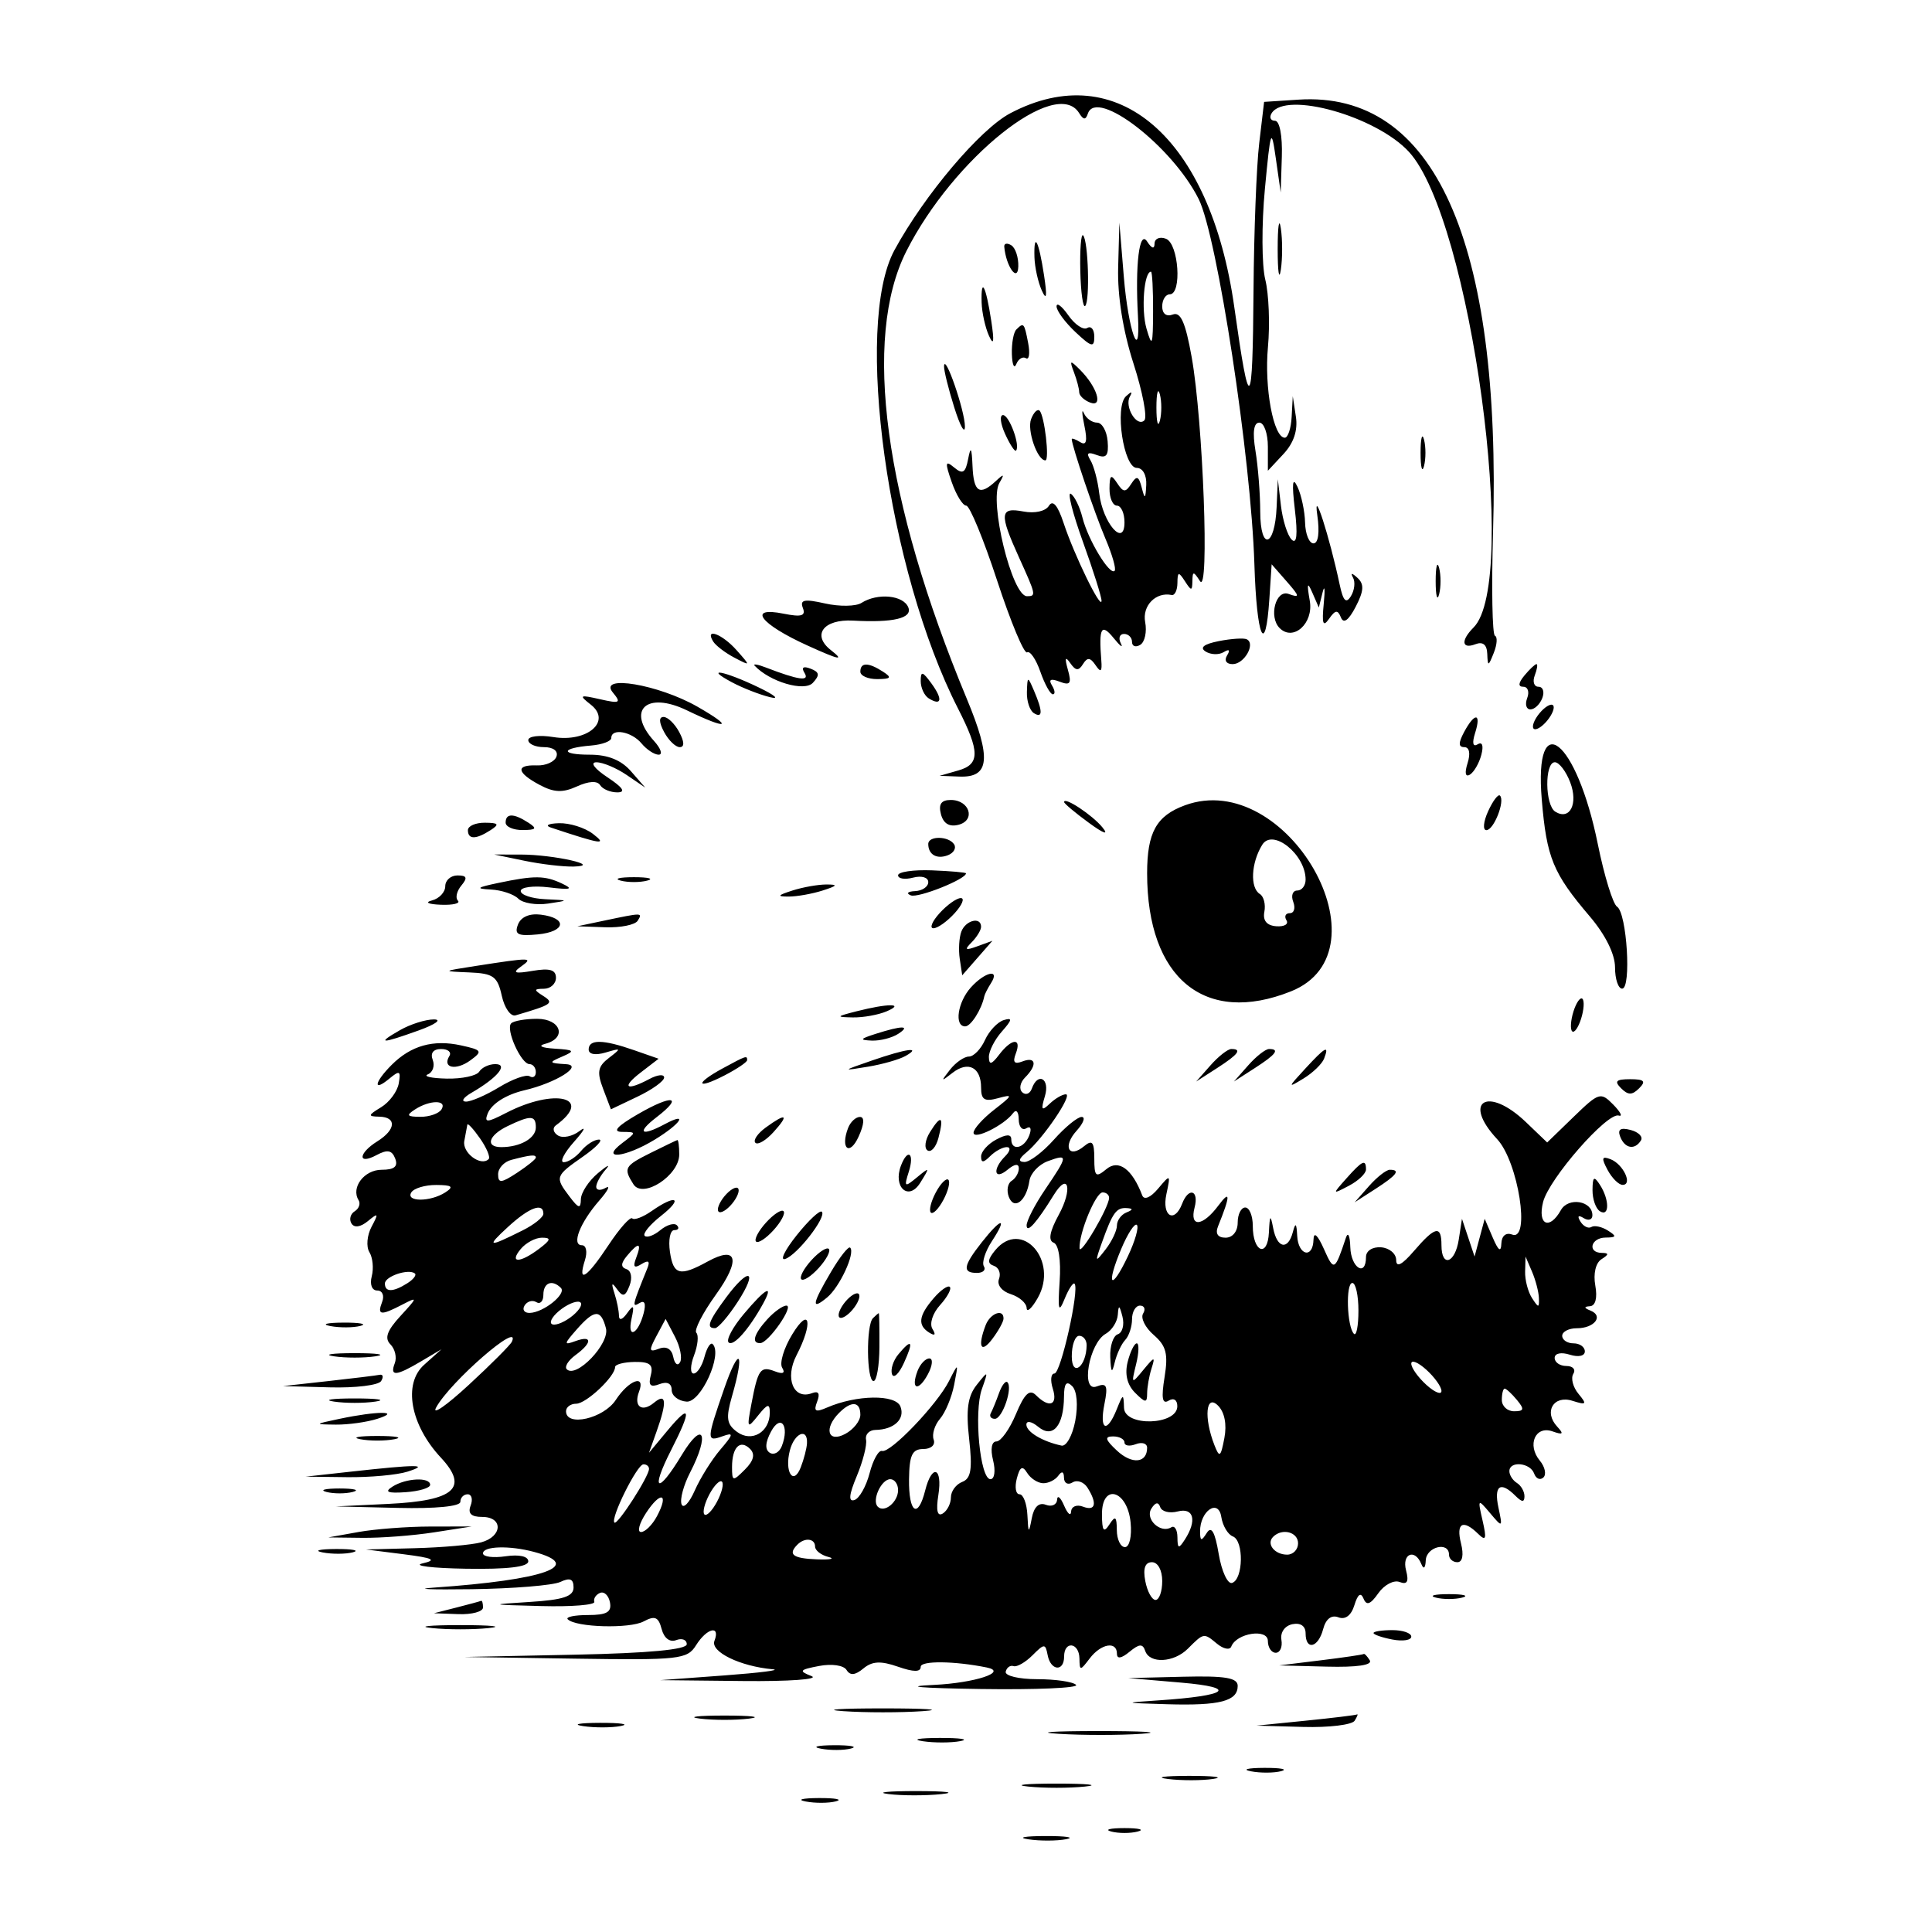 <svg xmlns="http://www.w3.org/2000/svg" id="hare" viewBox="0 0 400 400"><path d="M209.148 23.46c-6.236 3.295-17.733 16.88-23.947 28.297-8.471 15.565-1.44 66.351 13.146 94.94 4.543 8.906 4.562 11.527.091 12.809l-3.907 1.12 4.13.156c6.259.236 6.634-3.773 1.504-16.104C183.05 103.537 178.529 70.043 187.657 52c9.732-19.24 31.023-36.261 35.762-28.592.895 1.448 1.359 1.475 1.815.109 1.781-5.344 17.482 6.769 22.94 17.697 3.853 7.715 10.851 53.592 11.535 75.622.471 15.181 2.29 19.411 3.096 7.202l.476-7.211 3.125 3.57c2.715 3.102 2.767 3.44.391 2.573-2.664-.971-4.174 4.757-1.863 7.068 2.831 2.831 7.06-.984 6.243-5.632-.635-3.614-.504-4.066.507-1.75l1.364 3.125.779-3.125c.429-1.718.536-.664.239 2.344-.411 4.163-.149 4.909 1.097 3.125 1.303-1.865 1.807-1.922 2.467-.28.546 1.359 1.588.602 3.052-2.22 1.697-3.271 1.788-4.682.385-5.97-1.182-1.084-1.514-1.102-.931-.049.499.9.299 2.621-.444 3.825-1.004 1.623-1.604 1-2.33-2.419-2.12-9.985-5.532-20.569-4.633-14.371.519 3.576.214 5.859-.783 5.859-.899 0-1.683-1.934-1.743-4.297s-.769-5.703-1.575-7.422c-1.022-2.178-1.186-.759-.543 4.688.621 5.259.406 7.302-.658 6.25-.868-.86-1.868-4.024-2.222-7.031l-.642-5.469-.25 5.767c-.362 8.342-3.372 9.198-3.393.966-.009-3.703-.453-9.37-.985-12.593-.643-3.887-.374-5.859.798-5.859.972 0 1.767 2.242 1.767 4.982v4.982l3.225-3.461c2.133-2.29 3.006-4.902 2.578-7.717l-.647-4.255-.234 4.297c-.129 2.363-.766 4.297-1.415 4.297-2.344 0-4.271-10.341-3.493-18.75.437-4.727.19-11.018-.55-13.982-.739-2.963-.777-11.401-.082-18.75 1.176-12.452 1.33-12.883 2.268-6.33l1.006 7.031.234-7.422c.137-4.33-.454-7.422-1.42-7.422-.91 0-1.22-.703-.689-1.562 2.878-4.657 21.646.625 28.426 8.001 12.758 13.88 22.946 88.918 13.371 98.485-2.67 2.668-2.458 4.547.391 3.454 1.548-.595 2.381.085 2.453 2.002.101 2.662.213 2.644 1.353-.224.684-1.718.79-3.307.237-3.53-.554-.223-.73-9.868-.393-21.433 1.765-60.372-12.187-91.393-40.279-89.563l-7.121.464-1.018 8.594c-.559 4.726-1.086 18.378-1.171 30.338-.182 25.524-.819 26.096-3.981 3.573-4.937-35.169-24.226-51.855-46.401-40.139m55.383 28.103c0 4.726.293 6.66.651 4.296s.358-6.23 0-8.593c-.358-2.364-.651-.43-.651 4.297m-33.028 3.795c-.161 5.88.997 13.144 3.168 19.886 1.882 5.842 2.898 11.145 2.259 11.784-1.529 1.529-4.176-2.808-3.004-4.922.61-1.1.349-1.124-.794-.075-2.404 2.208-.506 14.844 2.23 14.844 1.229 0 2.061 1.494 1.957 3.516-.154 2.979-.297 3.063-.94.554-.611-2.386-1.031-2.537-2.162-.781-1.189 1.845-1.641 1.82-2.943-.164-1.25-1.903-1.543-1.683-1.563 1.172-.013 1.933.68 3.516 1.539 3.516s1.563 1.556 1.563 3.459c0 5.325-4.513.133-5.229-6.015-.307-2.644-1.13-5.731-1.828-6.86-.915-1.48-.55-1.777 1.309-1.064 2.006.77 2.507.136 2.259-2.859-.175-2.117-1.161-3.849-2.191-3.849s-2.255-.879-2.722-1.953-.423.085.098 2.577c.666 3.189.417 4.202-.844 3.423-.984-.608-1.782-.889-1.773-.624.052 1.501 4.77 15.433 6.966 20.574 1.416 3.316 2.278 6.326 1.914 6.689-1.013 1.013-5.503-6.413-6.656-11.007-.563-2.246-1.65-4.47-2.414-4.942s.369 4.014 2.517 9.969c2.148 5.956 3.878 11.446 3.844 12.202-.089 1.955-5.658-9.473-7.843-16.094-1.22-3.696-2.243-4.904-3.049-3.6-.703 1.138-2.926 1.636-5.286 1.185-4.896-.936-5.028.437-.913 9.506 3.544 7.811 3.59 8.033 1.654 8.033-3.101 0-7.901-19.68-5.717-23.438 1.108-1.907.97-1.98-.742-.391-3.355 3.114-4.589 2.313-4.817-3.125-.161-3.828-.383-4.19-.902-1.471-.555 2.903-1.119 3.25-2.892 1.779-1.869-1.551-1.946-1.092-.508 3.034.933 2.674 2.284 4.862 3.003 4.862s3.599 6.988 6.399 15.53 5.589 15.223 6.199 14.846 1.844 1.423 2.743 4 2.063 4.686 2.588 4.686.446-.823-.175-1.828c-.769-1.243-.265-1.496 1.572-.791 2.209.848 2.522.397 1.717-2.469-.688-2.445-.541-2.864.483-1.386 1.128 1.626 1.743 1.678 2.642.224s1.507-1.402 2.609.224c1.087 1.604 1.376 1.36 1.187-1.005-.543-6.791.001-7.763 2.57-4.596 1.352 1.668 2.014 2.154 1.47 1.08s-.245-1.953.665-1.953 1.655.745 1.655 1.655.769 1.179 1.71.598c.94-.581 1.396-2.697 1.013-4.702-.647-3.381 2.208-6.304 5.48-5.612.645.137 1.183-.982 1.196-2.486.02-2.337.244-2.393 1.539-.39 1.346 2.083 1.519 2.083 1.562 0s.217-2.084 1.573 0c1.99 3.058.646-33.119-1.723-46.376-1.287-7.202-2.281-9.443-3.913-8.817-1.315.505-2.187-.161-2.187-1.672 0-1.381.703-2.51 1.563-2.51 2.563 0 1.851-10.493-.782-11.503-1.289-.495-2.354-.043-2.367 1.005-.016 1.204-.581 1.042-1.539-.44-1.612-2.494-2.496 4.722-1.897 15.476.567 10.167-2.015 2.956-2.928-8.179l-.92-11.203zm-7.837.709c.1 4.458.557 7.731 1.014 7.273 1.008-1.007.633-13.548-.437-14.618-.418-.418-.678 2.888-.577 7.345m-15.744-4.987c.353 4.056 2.796 7.496 2.906 4.09.06-1.883-.594-3.858-1.453-4.389s-1.513-.397-1.453.299m6.25 2.175c.061 2.077.747 5.183 1.526 6.901.987 2.178 1.127 1.231.464-3.125-1.105-7.254-2.148-9.236-1.99-3.776m24.561 11.198c-.025 7.117-.205 7.592-1.362 3.588-1.136-3.933-.517-11.791.93-11.791.254 0 .448 3.691.432 8.203m-35.498-1.823c.06 2.077.747 5.183 1.525 6.901.987 2.178 1.128 1.231.465-3.125-1.105-7.254-2.149-9.236-1.99-3.776m15.515.812c0 .901 1.758 3.29 3.906 5.308 3.336 3.134 3.907 3.274 3.907.961 0-1.489-.656-2.303-1.456-1.808-.801.494-2.558-.675-3.906-2.6-1.348-1.924-2.451-2.761-2.451-1.861m-8.333 4.787c-.573.573-.986 2.858-.919 5.078.068 2.22.48 3.153.915 2.074s1.333-1.628 1.995-1.219.871-.993.465-3.116c-.805-4.214-.923-4.35-2.456-2.817m-14.962 7.552c-.052.86.902 4.727 2.12 8.594 1.219 3.867 2.209 5.625 2.202 3.906-.015-3.259-4.155-15.234-4.322-12.5m26.898 1.3c.596 1.574 1.085 3.432 1.085 4.13 0 .697 1.018 1.658 2.264 2.136 2.773 1.064 1.445-3.25-2.09-6.784-2.083-2.084-2.223-2.026-1.259.518m17.787 10.028c-.393 1.504-.715.274-.715-2.734s.322-4.238.715-2.734.393 3.964 0 5.468m-26.66-.344c-.881 2.295 1.278 8.548 2.951 8.548.906 0-.171-9.261-1.197-10.287-.432-.432-1.221.35-1.754 1.739m-5.38 3.085c.98 2.152 1.992 3.704 2.248 3.448.951-.951-1.387-7.36-2.684-7.36-.741 0-.545 1.76.436 3.912m86.013 3.9c0 3.008.321 4.238.714 2.734s.393-3.964 0-5.468-.714-.274-.714 2.734m3.125 26.563c0 3.007.321 4.238.714 2.734s.393-3.965 0-5.469-.714-.273-.714 2.735m-131.015 5.554c.636 1.657-.285 1.93-4.002 1.187-7.607-1.522-4.834 2.154 4.98 6.602 6.644 3.011 7.729 3.222 4.81.933-4-3.135-1.499-6.439 4.616-6.099 8.301.462 12.292-.483 11.438-2.709-.981-2.556-6.349-3.086-9.708-.957-1.162.736-4.553.787-7.536.115-4.303-.971-5.253-.779-4.598.928m-18.572 6.937c.528.855 2.503 2.363 4.389 3.352 3.405 1.786 3.408 1.775.452-1.554-2.982-3.358-6.647-4.719-4.841-1.798m104.693-.07c-3.099.612-4.026 1.343-2.735 2.157 1.075.677 2.765.729 3.757.116 1.118-.691 1.38-.429.689.689-.647 1.047-.163 1.804 1.154 1.804 2.405 0 4.797-4.203 2.926-5.14-.607-.304-3.213-.136-5.791.374m-96.094 5.1c3.13 3.33 10.284 5.435 12.04 3.542 1.481-1.598 1.38-2.226-.472-2.936-1.512-.581-1.959-.263-1.249.887 1.12 1.811-1.26 1.477-7.975-1.117-1.719-.665-2.774-.834-2.344-.376m21.875 1.229c0 .859 1.582 1.551 3.516 1.538 2.842-.019 3.067-.314 1.172-1.538-3.03-1.958-4.688-1.958-4.688 0m137.5.781c-1.283 1.546-1.365 2.344-.24 2.344.937 0 1.3 1.054.805 2.343s-.196 2.344.663 2.344c.86 0 1.967-1.055 2.462-2.344s.143-2.343-.781-2.343c-.925 0-1.276-1.055-.781-2.344.494-1.289.656-2.344.358-2.344-.297 0-1.416 1.055-2.486 2.344m-164.062 1.43c2.148 1.148 5.664 2.524 7.812 3.059s1.094-.38-2.344-2.033c-7.071-3.401-11.453-4.223-5.468-1.026m39.062-.259c0 1.403.75 3.014 1.666 3.58 2.68 1.657 2.943.174.55-3.099-1.853-2.535-2.216-2.613-2.216-.481m-63.748 2.351c1.792 2.177 1.482 2.341-2.658 1.4-4.232-.96-4.416-.851-1.892 1.131 4.378 3.435-.724 7.846-7.755 6.705-2.858-.464-5.197-.184-5.197.621 0 .806 1.465 1.465 3.255 1.465 1.925 0 2.978.798 2.576 1.953-.373 1.074-2.189 1.897-4.036 1.829-4.464-.165-4.247 1.463.535 4.023 2.992 1.601 4.787 1.676 7.757.323 2.422-1.104 4.211-1.2 4.793-.257.511.827 2.118 1.499 3.572 1.493 1.801-.007 1.15-.998-2.046-3.114-2.704-1.791-3.677-3.109-2.301-3.115 1.313-.006 4.126 1.171 6.25 2.616l3.864 2.626-2.977-3.407c-2-2.29-4.776-3.408-8.463-3.408-6.243 0-6.071-1.377.237-1.899 2.295-.19 4.172-.895 4.172-1.567 0-2.093 4.208-1.338 6.25 1.122 1.069 1.289 2.671 2.344 3.558 2.344s.45-1.286-.973-2.857c-5.789-6.397-1.516-10.352 6.829-6.321 8.473 4.094 9.833 3.622 2.179-.756-8.065-4.612-20.641-6.729-17.529-2.95m85.733-.099c-.061 1.883.593 3.858 1.453 4.389 1.848 1.142 1.848-.386 0-4.687-1.295-3.013-1.347-3.002-1.453.298m106.14 4.389c-1.104 1.331-1.656 2.771-1.227 3.201.43.429 1.685-.308 2.79-1.638 1.104-1.331 1.656-2.771 1.226-3.201-.43-.429-1.685.308-2.789 1.638m-181.25 3.907c.92 1.718 2.376 3.125 3.235 3.125 1.005 0 .966-1.115-.11-3.125-.92-1.719-2.376-3.125-3.235-3.125-1.005 0-.966 1.114.11 3.125m165.625 0c-1.202 2.246-1.188 3.125.05 3.125 1.046 0 1.309 1.305.669 3.32-.643 2.027-.453 2.95.487 2.368.848-.524 1.913-2.37 2.366-4.104.497-1.902.196-2.763-.76-2.172-.992.613-1.19-.263-.53-2.342 1.331-4.196-.076-4.317-2.282-.195m16.082 13.982c1.01 12.052 2.317 15.232 9.941 24.189 3.24 3.807 5.227 7.816 5.227 10.547 0 2.424.663 4.407 1.473 4.407 1.946 0 .98-15.661-1.046-16.961-.864-.555-2.661-6.393-3.994-12.974-4.394-21.699-13.237-28.717-11.601-9.208m5.89-3.572c1.693 4.455-.075 7.94-3.086 6.08-2.155-1.332-2.24-10.24-.097-10.24.88 0 2.313 1.872 3.183 4.16m-16.997 5.989c-.981 2.152-1.142 3.913-.359 3.913 1.537 0 3.915-6.052 2.812-7.156-.369-.368-1.473 1.091-2.453 3.243m-113.288.606c.51 1.949 1.744 2.689 3.652 2.19 3.599-.941 2.285-5.133-1.61-5.133-1.984 0-2.585.866-2.042 2.943m25.501-2.511c0 .299 2.285 2.216 5.078 4.26 3.142 2.301 4.233 2.678 2.863.99-2.081-2.562-7.941-6.436-7.941-5.25m25 .676c-5.905 2.171-7.813 5.61-7.813 14.079 0 21.742 11.972 31.563 29.789 24.434 20.789-8.318-.869-46.274-21.976-38.513m-140.625 3.58c0 .859 1.582 1.551 3.515 1.538 2.843-.019 3.067-.314 1.172-1.538-3.029-1.958-4.687-1.958-4.687 0m-7.813 1.562c0 1.958 1.658 1.958 4.688 0 1.895-1.225 1.67-1.519-1.172-1.539-1.934-.013-3.516.68-3.516 1.539m17.188-.535c10.464 3.484 11.806 3.684 8.685 1.295-1.668-1.277-4.832-2.267-7.031-2.199-2.206.068-2.948.473-1.654.904m156.25 10.778c0 1.242-.779 2.257-1.73 2.257s-1.325 1.055-.83 2.344c.494 1.289.176 2.344-.707 2.344s-1.197.66-.698 1.467c.499.808-.446 1.366-2.1 1.242-1.983-.149-2.826-1.171-2.474-2.998.294-1.524-.126-3.179-.933-3.677-2.067-1.278-1.821-6.439.487-10.184 2.154-3.495 8.985 1.983 8.985 7.205m-78.125-7.378c0 2.198 1.758 3.212 4.05 2.332 1.2-.46 1.793-1.466 1.317-2.236-1.091-1.764-5.367-1.841-5.367-.096m-83.594 3.475c3.437.711 8.008 1.25 10.156 1.198 6.202-.151-4.045-2.479-10.937-2.486l-5.469-.005zm77.344 3.008c0 .713 1.406.929 3.125.48 1.747-.457 3.125-.048 3.125.927 0 .96-1.231 1.801-2.735 1.868s-1.903.462-.887.877c1.509.614 11.434-3.34 11.434-4.556 0-.193-3.164-.472-7.031-.622-3.867-.149-7.031.313-7.031 1.026m-93.75 2.256c0 1.226-1.231 2.551-2.735 2.944-1.582.413-.814.791 1.823.896 2.507.099 4.095-.282 3.529-.847-.565-.566-.245-1.972.712-3.125 1.335-1.608 1.149-2.097-.794-2.097-1.395 0-2.535 1.003-2.535 2.229m10.937-.666c-4.458.938-4.732 1.189-1.484 1.356 2.191.113 4.742.964 5.669 1.891.926.926 3.704 1.383 6.172 1.015 4.413-.658 4.403-.673-.591-.903-2.793-.129-5.078-.893-5.078-1.699 0-.805 2.636-1.144 5.859-.752 4.499.546 5.134.367 2.734-.77-3.603-1.708-5.72-1.73-13.281-.138m25.391-.486c1.504.393 3.964.393 5.468 0s.274-.714-2.734-.714-4.238.321-2.734.714m35.547 2.048c-3.094.991-3.256 1.251-.782 1.251 1.719 0 4.883-.563 7.032-1.251 3.093-.991 3.255-1.251.781-1.251-1.719 0-4.883.563-7.031 1.251m30.468 4.688c-1.555 1.718-2.125 3.125-1.265 3.125.859 0 2.835-1.407 4.39-3.125 1.556-1.719 2.125-3.125 1.266-3.125-.86 0-2.835 1.406-4.391 3.125m-87.289 2.357c-.79 2.059-.031 2.436 4.098 2.038 5.804-.56 6.237-3.38.627-4.089-2.343-.297-4.12.475-4.725 2.051m17.758-.795-5.469 1.151 5.767.206c3.172.113 6.202-.498 6.733-1.357 1.048-1.695 1.021-1.695-7.031 0m74.046 2.23c-.471 1.227-.624 3.77-.341 5.652l.514 3.421 3.125-3.573 3.125-3.572-3.125 1.138c-2.507.914-2.739.75-1.172-.828 1.074-1.083 1.953-2.53 1.953-3.218 0-2.135-3.176-1.371-4.079.98M98.438 200c-6.949 1.08-6.964 1.096-1.297 1.328 5.001.204 5.865.824 6.746 4.833.555 2.529 1.841 4.354 2.858 4.056 7.584-2.224 8.046-2.55 5.711-4.027-1.983-1.254-1.959-1.458.174-1.479 1.361-.013 2.474-1.037 2.474-2.276 0-1.653-1.283-2.034-4.818-1.431-3.699.631-4.273.434-2.473-.849 2.734-1.948 2.213-1.957-9.375-.155m102.585 4.42c-2.761 3.052-3.502 8.08-1.19 8.08 1.178 0 3.406-3.513 3.962-6.25.088-.43.717-1.66 1.399-2.734 1.906-3.002-1.257-2.316-4.171.904m124.758 4.955c-.586 1.848-.715 3.712-.285 4.142.43.429 1.261-.731 1.848-2.579.586-1.849.715-3.713.285-4.142s-1.261.731-1.848 2.579m-148.437 0c-4.254 1.082-4.326 1.2-.781 1.268 2.148.041 5.312-.529 7.031-1.268 3.853-1.656.256-1.656-6.25 0m-94.531 3.906c-4.992 2.854-3.923 2.866 3.906.045 3.437-1.238 4.844-2.257 3.125-2.265-1.719-.007-4.883.992-7.031 2.22m23.021-1.406c-1.2 1.199 2.053 8.438 3.792 8.438.721 0 1.312.744 1.312 1.654s-.578 1.298-1.283.862c-.705-.435-3.535.578-6.288 2.252s-5.867 3.023-6.92 2.996c-1.054-.026-.509-.859 1.209-1.851 5.326-3.076 7.674-5.913 4.892-5.913-1.3 0-2.798.703-3.329 1.562s-3.561 1.507-6.733 1.439-4.928-.465-3.902-.882 1.478-1.768 1.005-3.002c-.536-1.395.122-2.242 1.742-2.242 1.432 0 2.199.654 1.704 1.454-1.526 2.47 1.376 3.069 4.347.897 2.593-1.897 2.44-2.142-1.935-3.103-5.731-1.259-10.362.042-14.351 4.031-3.596 3.595-3.962 5.738-.488 2.855 2.135-1.772 2.408-1.635 1.953.981-.291 1.672-1.936 3.895-3.655 4.939-2.744 1.666-2.791 1.904-.39 1.953 3.664.074 3.464 2.698-.391 5.105-3.979 2.485-4.115 4.965-.156 2.846 2.247-1.203 3.184-1.026 3.857.726.63 1.643-.184 2.316-2.802 2.316-3.607 0-6.401 3.668-4.785 6.283.447.722.086 1.762-.801 2.31-.888.549-1.188 1.686-.668 2.528.584.945 1.886.755 3.406-.499 2.163-1.783 2.254-1.64.751 1.18-.94 1.765-1.141 4.128-.447 5.252s.915 3.37.49 4.993c-.446 1.707.035 2.953 1.14 2.953 1.057 0 1.51 1.047 1.012 2.343-1.078 2.809-.322 2.912 4.184.569 3.219-1.674 3.197-1.54-.395 2.365-2.787 3.03-3.343 4.603-2.075 5.871.953.953 1.36 2.701.906 3.886-1.076 2.804.228 2.717 5.422-.361l4.242-2.513-3.596 3.22c-4.394 3.934-2.862 12.423 3.468 19.215 5.837 6.264 2.839 8.92-10.809 9.578l-10.938.527 12.891.306c7.756.184 12.891-.316 12.891-1.256 0-.86.681-1.563 1.513-1.563s1.109 1.055.614 2.344c-.624 1.626.108 2.344 2.393 2.344 4.394 0 4.221 4.074-.224 5.265-1.933.518-8.086 1.062-13.671 1.209l-10.157.266 7.813.99c6.078.771 6.945 1.189 3.906 1.886-2.148.492 1.895.991 8.984 1.108 8.556.141 12.891-.372 12.891-1.527 0-1.044-1.874-1.465-4.687-1.052-2.579.379-4.688.107-4.688-.604 0-1.503 5.485-1.663 10.547-.307 10.59 2.838 2.292 5.803-20.703 7.398-4.297.298-.781.446 7.812.33s16.856-.792 18.36-1.504c1.987-.939 2.734-.628 2.734 1.14 0 1.855-2.135 2.567-8.984 2.997-8.664.543-8.58.574 2.343.859 6.231.163 11.153-.232 10.938-.876-.215-.645.312-1.474 1.172-1.842s1.79.51 2.067 1.953c.389 2.02-.658 2.623-4.557 2.623-2.784 0-4.664.398-4.178.884 1.678 1.678 12.815 1.988 15.712.437 2.328-1.245 3.069-.931 3.725 1.579.494 1.886 1.692 2.799 3.01 2.293 1.204-.462 2.19-.08 2.19.848 0 1.111-7.878 1.851-23.047 2.165l-23.047.478 23.033.345c21.543.324 23.16.144 24.986-2.779 2.23-3.572 5.09-4.249 3.805-.901-.869 2.264 5.329 5.281 12.081 5.88 1.805.16-2.694.732-9.999 1.271l-13.281.98 17.187.182c9.467.099 15.804-.36 14.106-1.023-2.7-1.056-2.507-1.314 1.559-2.092 2.634-.503 5.097-.147 5.697.823.744 1.205 1.774 1.115 3.487-.307 1.831-1.52 3.592-1.611 7.15-.371 3.259 1.136 4.72 1.142 4.72.019 0-1.286 6.991-1.211 13.672.147 4.497.914-2.442 3.202-10.938 3.607-6.756.321-2.867.664 9.636.85 11.53.17 20.435-.217 19.79-.862-.645-.644-4.269-1.172-8.053-1.172-3.793 0-6.714-.701-6.509-1.562.204-.86.936-1.374 1.626-1.144.691.23 2.449-.775 3.907-2.232 2.474-2.474 2.684-2.476 3.155-.028.627 3.254 3.402 3.481 3.402.279 0-3.315 3.114-2.932 3.174.39.048 2.605.149 2.605 2.126 0 2.333-3.074 5.637-3.649 5.637-.98 0 1.14.909 1.003 2.598-.391 2.025-1.672 2.743-1.714 3.255-.191.909 2.702 5.929 2.448 8.823-.447 3.317-3.316 3.299-3.313 6.026-1.05 1.337 1.11 2.676 1.378 2.974.597 1.069-2.799 7.574-3.794 7.574-1.159 0 1.347.734 2.45 1.631 2.45s1.424-1.205 1.172-2.678c-.264-1.541.702-2.916 2.275-3.24 1.684-.346 2.735.383 2.735 1.897 0 3.619 2.621 2.991 3.63-.87.553-2.113 1.704-3.008 3.154-2.452 1.441.554 2.666-.379 3.323-2.531.69-2.26 1.324-2.713 1.883-1.345.619 1.515 1.433 1.221 3.063-1.106 1.221-1.743 3.204-2.792 4.407-2.33 1.58.606 1.951-.062 1.337-2.41-.905-3.461 1.841-4.584 3.168-1.295.47 1.167.837.852.911-.781.127-2.82 4.811-3.961 4.811-1.172 0 .859.779 1.563 1.732 1.563 1.067 0 1.355-1.5.751-3.907-1.063-4.238.417-5.049 3.565-1.953 1.602 1.575 1.777 1.047.908-2.734-1.046-4.555-1.002-4.599 1.559-1.563 2.576 3.055 2.615 3.028 1.718-1.172-.973-4.556.422-5.517 3.517-2.422 1.351 1.351 1.875 1.377 1.875.093 0-.981-.703-2.218-1.562-2.749s-1.563-1.627-1.563-2.436c0-2.186 4.316-1.78 5.125.483.383 1.074 1.245 1.443 1.915.819s.336-2.197-.742-3.496c-2.687-3.237-.922-7.302 2.627-6.051 2.198.775 2.403.562.963-.998-2.825-3.059-.734-6.57 3.175-5.329 2.903.921 3.059.74 1.243-1.448-1.141-1.375-1.621-3.235-1.067-4.132s-.088-1.63-1.428-1.63-2.436-.751-2.436-1.668c0-.957 1.332-1.245 3.125-.676s3.125.281 3.125-.676c0-.917-1.055-1.668-2.344-1.668s-2.343-.703-2.343-1.562S324.802 275 326.47 275c3.635 0 5.604-2.534 2.837-3.649-1.385-.559-1.419-.828-.114-.915 1.136-.076 1.559-1.729 1.096-4.281-.444-2.45.08-4.686 1.275-5.445 1.562-.99 1.579-1.293.077-1.311-3.055-.037-2.289-3.146.781-3.173 2.268-.02 2.347-.269.465-1.459-1.248-.79-2.781-1.119-3.408-.732s-1.647-.12-2.269-1.126c-.706-1.142-.453-1.411.674-.714.992.613 1.804.348 1.804-.589-.001-3.002-4.982-3.816-6.522-1.066-2.359 4.217-4.879 3.081-3.689-1.662 1.215-4.839 13.313-18.662 15.679-17.914.86.271.339-.752-1.157-2.275-2.599-2.644-2.964-2.531-8.196 2.54l-5.476 5.307-4.39-4.205c-7.89-7.56-13.313-4.358-5.964 3.521 4.37 4.685 6.957 21.233 3.087 19.748-1.265-.485-2.163.271-2.222 1.871-.068 1.865-.61 1.492-1.773-1.221l-1.675-3.906-1.049 3.906-1.049 3.906-1.304-3.906-1.304-3.906-.664 4.297c-.764 4.935-3.582 5.857-3.582 1.172 0-4.203-1.282-3.938-5.676 1.171-2.504 2.912-3.696 3.523-3.698 1.895-.001-1.321-1.408-2.507-3.127-2.637-1.785-.134-3.125.728-3.124 2.011 0 4.228-3.125 2.255-3.249-2.05-.068-2.363-.475-3.242-.905-1.953-2.314 6.937-2.476 7.021-4.557 2.344-1.302-2.925-2.113-3.659-2.157-1.953-.104 4.036-3.164 3.328-3.376-.782-.137-2.645-.358-2.839-.896-.781-1.003 3.838-3.264 3.404-4.07-.781-.569-2.952-.712-2.812-.89.873-.259 5.331-3.338 4.08-3.338-1.356 0-2.098-.703-3.814-1.562-3.814s-1.563 1.406-1.563 3.125c0 1.829-1.042 3.125-2.511 3.125-1.612 0-2.171-.839-1.562-2.344 2.59-6.4 2.609-7.709.064-4.297-3.25 4.358-6.008 4.577-4.913.391.945-3.614-1.24-4.276-2.581-.781-1.596 4.159-4.232 2.581-3.264-1.953.896-4.199.857-4.226-1.712-1.172-1.566 1.861-2.896 2.425-3.288 1.393-2.076-5.461-4.891-7.528-7.408-5.44-2.205 1.83-2.512 1.56-2.512-2.203 0-3.411-.43-3.933-2.097-2.549-3.214 2.667-4.502.055-1.571-3.184 1.424-1.573 1.893-2.861 1.043-2.861s-3.426 2.109-5.723 4.688-5.05 4.665-6.118 4.637c-1.34-.034-1.215-.644.403-1.971 3.421-2.804 9.69-12.041 8.172-12.041-.713 0-2.22.878-3.348 1.953-1.673 1.593-1.855 1.305-.988-1.563 1.096-3.627-1.449-5.094-2.711-1.562-.383 1.074-1.274 1.414-1.979.755s-.449-2.03.568-3.047c2.586-2.587 2.304-4.426-.513-3.345-1.69.649-2.087.19-1.395-1.611 1.284-3.347-.84-3.213-3.443.216-1.566 2.062-2.088 2.189-2.126.514-.027-1.221 1.181-3.609 2.685-5.306 2.154-2.431 2.237-2.933.391-2.366-1.29.396-3.038 2.256-3.887 4.134-.848 1.878-2.344 3.415-3.324 3.415s-2.747 1.23-3.926 2.734c-1.932 2.463-1.88 2.527.521.647 3.252-2.547 5.928-1.163 5.928 3.067 0 2.499.716 2.941 3.516 2.17 3.164-.871 3.085-.634-.782 2.369-2.363 1.835-4.296 3.987-4.296 4.782 0 1.587 6.345-1.555 8.179-4.05.643-.876 1.158-.32 1.172 1.264.013 1.554.719 2.397 1.568 1.872.886-.548 1.148.08.614 1.47-1.044 2.721-3.721 3.302-3.721.808 0-1.097-1.006-1.079-3.125.055-1.719.919-3.125 2.491-3.125 3.492 0 1.354.48 1.34 1.875-.055 1.031-1.031 2.578-1.875 3.437-1.875.869 0 .73.833-.312 1.875-2.711 2.711-2.31 5.118.469 2.813 1.478-1.227 2.344-1.332 2.344-.284 0 .914-.673 2.077-1.495 2.585s-1.08 2.003-.574 3.322c1.09 2.84 3.647.838 4.26-3.335.226-1.544 1.935-3.371 3.798-4.06 4.275-1.582 4.24-1.189-.521 5.826-2.148 3.166-3.884 6.537-3.856 7.492.048 1.698 2.091-.601 5.626-6.333 3.04-4.928 3.946-1.223 1.013 4.143-1.863 3.411-2.209 5.306-1.045 5.739 1.04.387 1.54 3.605 1.246 8.01-.401 6.009-.212 6.675 1.03 3.621.837-2.059 1.764-3.465 2.059-3.125 1.043 1.2-2.858 18.586-4.17 18.586-.733 0-.886 1.406-.34 3.125 1.089 3.431-.712 4.132-3.487 1.357-1.316-1.316-2.375-.317-4.139 3.906-1.304 3.121-3.123 5.675-4.043 5.675-1.003 0-1.28 1.562-.692 3.906.546 2.173.302 3.906-.548 3.906-2.155 0-3.47-13.878-1.769-18.67 1.367-3.852 1.331-3.881-1.067-.861-1.862 2.345-2.256 5.13-1.577 11.163.707 6.289.395 8.233-1.434 8.935-1.286.494-2.338 1.933-2.338 3.198s-.757 2.769-1.683 3.34c-1.118.692-1.426-.587-.917-3.814.91-5.777-1.322-6.552-2.729-.947-1.503 5.989-3.426 4.642-3.341-2.339.061-4.985.654-6.246 2.941-6.25 1.626-.003 2.559-.849 2.157-1.958-.389-1.074.2-3.008 1.31-4.297s2.429-4.453 2.93-7.031c.909-4.672.905-4.674-1.069-.781-2.479 4.889-12.139 14.972-13.859 14.466-.706-.207-1.861 1.855-2.568 4.582-.706 2.727-2.118 5.235-3.136 5.575-1.291.43-1.148-1.068.471-4.944 1.278-3.059 2.144-6.453 1.924-7.542-.22-1.09.655-2 1.944-2.023 3.849-.067 6.175-2.241 5.178-4.839-.983-2.564-9.084-2.451-15.215.212-2.399 1.042-2.809.793-2.033-1.23.645-1.68.294-2.275-1.04-1.763-3.845 1.475-5.712-3.052-3.232-7.834 3.493-6.731 2.761-10.312-.885-4.332-1.735 2.844-2.672 5.952-2.082 6.906.69 1.116.163 1.385-1.478.756-3.026-1.162-3.52-.485-4.884 6.697-.975 5.134-.891 5.283 1.379 2.436 1.948-2.445 2.417-2.558 2.417-.582 0 4.028-3.735 6.22-6.779 3.979-2.161-1.592-2.343-2.876-1.043-7.385 2.709-9.405 1.497-10.583-1.619-1.573-3.682 10.651-3.696 11.068-.325 9.857 2.342-.841 2.273-.442-.483 2.783-1.769 2.072-4.147 5.876-5.283 8.454s-2.367 3.856-2.737 2.84c-.369-1.016.427-3.969 1.768-6.563 4.145-8.016 2.723-11.014-1.725-3.635-5.012 8.314-6.585 7.582-2.196-1.022 4.303-8.433 4.071-9.831-.683-4.12l-3.902 4.687 1.566-4.398c2.204-6.192 2.035-8.092-.531-5.963-2.506 2.08-4.273.773-3.097-2.292 1.414-3.685-2.099-2.434-4.819 1.716-2.53 3.862-10.299 5.63-10.299 2.344 0-.86.945-1.563 2.101-1.563 2.075 0 8.055-5.632 8.055-7.586 0-.554 1.828-1.033 4.063-1.063 3.156-.043 3.898.572 3.327 2.757-.546 2.088-.082 2.563 1.796 1.842 1.589-.61 2.533-.16 2.533 1.207 0 1.198 1.385 2.282 3.079 2.41 2.969.224 7.522-9.799 5.41-11.911-.441-.44-1.207.751-1.702 2.647-.496 1.896-1.506 3.447-2.244 3.447-.737 0-.7-1.686.083-3.746s.999-4.17.479-4.69c-.519-.519 1.293-4.06 4.028-7.867 5.213-7.259 4.478-10.276-1.679-6.891-5.748 3.159-7.109 2.816-7.811-1.967-.366-2.489.034-4.526.888-4.526.853 0 1.1-.452.548-1.004-.552-.553-2.093-.101-3.423 1.004s-2.791 1.636-3.245 1.182c-.454-.455 1.064-2.313 3.373-4.129 4.724-3.716 3.136-4.556-1.919-1.015-1.797 1.259-3.609 1.948-4.025 1.531s-2.629 2.069-4.915 5.524c-4.521 6.831-6.457 8.08-4.894 3.157.556-1.753.281-3.125-.627-3.125-2.206 0-.393-4.661 3.594-9.237 1.805-2.072 2.404-3.261 1.33-2.642-1.075.619-1.953.521-1.953-.217s.878-2.343 1.953-3.566c1.074-1.223.371-.904-1.563.711s-3.538 4.056-3.565 5.427c-.041 2.047-.46 1.95-2.344-.541-3.067-4.055-3.003-4.246 2.789-8.295 2.766-1.933 4.246-3.515 3.289-3.515-.956 0-2.615 1.054-3.684 2.343-1.07 1.289-2.685 2.344-3.589 2.344s.061-1.912 2.144-4.25 2.589-3.331 1.122-2.209-3.475 1.541-4.463.929c-.989-.611-1.196-1.55-.459-2.087 7.937-5.79-.151-7.829-10.28-2.591-3.932 2.033-4.563 2.065-3.844.191.792-2.065 3.799-3.984 7.65-4.882 6.492-1.514 12.314-5.17 8.594-5.396-3.604-.219-3.665-.341-.782-1.58 2.723-1.17 2.521-1.38-1.562-1.634-2.765-.172-3.566-.584-1.953-1.006 4.548-1.188 3.244-5.172-1.693-5.172-2.435 0-4.849.421-5.364.937m75.416 2.188c-3.218 1.03-3.356 1.274-.781 1.382 1.719.073 4.179-.549 5.469-1.382 2.737-1.77.836-1.77-4.688 0m-59.375 3.23c0 .998 1.411 1.247 3.516.619 3.263-.973 3.313-.893.689 1.113-2.32 1.774-2.538 2.922-1.213 6.406l1.614 4.245 5.509-2.627c3.031-1.445 5.51-3.225 5.51-3.956s-1.36-.6-3.022.29c-4.823 2.581-5.909 1.807-1.847-1.317l3.725-2.864-5.13-1.789c-6.407-2.233-9.351-2.271-9.351-.12m58.594 2.297c-6.189 2.141-6.196 2.153-.781 1.263 3.007-.495 6.523-1.5 7.812-2.235 3.44-1.96.117-1.501-7.031.972m70.164.964-2.977 3.367 4.297-2.765c4.431-2.851 5.269-3.968 2.977-3.968-.727 0-2.66 1.515-4.297 3.366m7.812 0-2.976 3.367 4.297-2.765c4.43-2.851 5.268-3.968 2.976-3.968-.726 0-2.66 1.515-4.297 3.366m11.749.745c-3.612 3.921-3.626 4.013-.302 1.987 1.917-1.169 3.828-3.019 4.248-4.112 1.118-2.915.284-2.466-3.946 2.125m-120.585-.093c-5.841 3.169-5.485 4.489.391 1.45 2.578-1.333 4.688-2.757 4.688-3.165 0-1.005-.168-.949-5.079 1.715m186.016 4.106c1.458 1.459 2.292 1.459 3.75 0 1.458-1.458 1.042-1.874-1.875-1.874s-3.333.416-1.875 1.874M132.031 230.7c-4.324 2.507-5.315 3.632-3.217 3.649 3.003.026 3.003.049 0 2.32-4.73 3.578.625 3.01 6.733-.714 5.436-3.315 7.094-5.894 2.056-3.197-4.9 2.622-5.882 1.786-1.689-1.436 5.732-4.404 3.311-4.792-3.883-.622m-40.625-1.012c-.531.859-2.506 1.551-4.389 1.538-2.783-.019-2.985-.307-1.079-1.538 3.078-1.99 6.698-1.99 5.468 0m19.532 3.739c0 2.234-3.233 4.073-7.16 4.073-3.375 0-2.644-2.441 1.3-4.343 4.805-2.317 5.86-2.269 5.86.27m47.566.039c-1.667 1.219-2.617 2.629-2.112 3.135s2.195-.492 3.756-2.216c3.319-3.668 2.637-4.049-1.644-.919m17.081.076c-1.646 4.288.305 5.895 2.175 1.791 1.168-2.562 1.273-4.083.282-4.083-.867 0-1.973 1.031-2.457 2.292m16.966.832c-1.024 1.639-1.253 3.357-.509 3.817s1.756-.707 2.25-2.593c1.173-4.488.564-4.916-1.741-1.224m-91.387 5.608c-1.601 1.601-5.508-1.317-5.036-3.762.279-1.444.562-2.958.627-3.365.066-.406 1.246.87 2.623 2.836s2.181 3.896 1.786 4.291m234.276-4.649c.944 2.46 3.023 2.839 4.294.782.471-.762-.49-1.737-2.135-2.167-2.093-.547-2.741-.132-2.159 1.385m-200.674 3.332c-5.496 2.735-5.743 3.179-3.625 6.524 1.944 3.072 9.484-1.827 9.484-6.163 0-1.698-.176-3.044-.391-2.989-.214.055-2.675 1.238-5.468 2.628m-23.828.999c0 .331-1.758 1.753-3.907 3.161-3.276 2.147-3.906 2.194-3.906.294 0-1.246 1.23-2.586 2.734-2.979 4.008-1.048 5.079-1.148 5.079-.476m75.601 1.647c-1.724 4.492 1.574 7.445 3.986 3.571 2.033-3.264 1.993-3.334-.656-1.144-2.599 2.149-2.733 2.057-1.708-1.172 1.211-3.814-.217-4.917-1.622-1.255m146.292.912c.91 1.699 2.31 3.09 3.112 3.09 2.153 0 .122-4.305-2.506-5.313-1.812-.696-1.932-.256-.606 2.223m-54.073 1.754c-2.961 3.335-2.958 3.343.539 1.508 1.933-1.015 3.516-2.523 3.516-3.352 0-2.22-.748-1.88-4.055 1.844m4.687 1.577-2.976 3.367 4.297-2.765c4.43-2.851 5.268-3.968 2.976-3.968-.726 0-2.66 1.515-4.297 3.366m-89.695 1.321c-.999 1.866-1.464 3.744-1.034 4.174s1.598-.746 2.597-2.611 1.464-3.745 1.034-4.174-1.598.745-2.597 2.611m135.961-.483c-.013 1.883.68 3.858 1.539 4.389 1.989 1.23 1.989-2.39 0-5.468-1.231-1.906-1.519-1.704-1.539 1.079m-237.523.483c-3.088 1.995-8.265 1.995-7.032 0 .531-.859 2.858-1.552 5.171-1.539 3.288.019 3.694.354 1.861 1.539m57.812.781c-1.104 1.331-1.656 2.771-1.227 3.201.43.429 1.685-.308 2.79-1.638 1.104-1.331 1.656-2.771 1.226-3.201-.43-.429-1.685.308-2.789 1.638m79.622.391c-.117 2.088-6.051 12.165-6.119 10.389-.12-3.164 3.348-11.561 4.775-11.561.775 0 1.38.527 1.344 1.172M112.5 251.298c0 .715-1.934 2.264-4.297 3.442-7.183 3.584-7.598 3.487-3.038-.708 4.408-4.054 7.335-5.145 7.335-2.734m46.094 1.827c-1.565 1.729-2.494 3.496-2.064 3.925.429.43 2.061-.633 3.626-2.362s2.494-3.496 2.064-3.926c-.429-.43-2.061.634-3.626 2.363m6.35 2.624c-2.459 3.082-3.53 5.29-2.381 4.907 2.504-.834 8.632-8.732 7.587-9.777-.404-.404-2.746 1.788-5.206 4.87m68.259-4.714c-1.074.433-1.953 1.65-1.953 2.703s-1.059 3.28-2.353 4.948c-2.186 2.818-2.238 2.713-.734-1.489 2.207-6.167 2.969-7.217 5.132-7.074 1.342.089 1.316.344-.092.912m-29.965 6.207c-3.827 4.866-4.046 6.3-.963 6.3 1.251 0 1.894-.617 1.428-1.371s.284-3.098 1.667-5.208c3.335-5.091 1.949-4.909-2.132.279m30.285 2.843c-3.485 7.344-4.612 6.217-1.421-1.42 1.351-3.233 2.827-5.507 3.279-5.055.453.453-.383 3.367-1.858 6.475m-121.896-1.541c-3.968 3.001-6.289 3.032-3.814.05 1.069-1.289 3.048-2.344 4.396-2.344 1.962 0 1.846.458-.582 2.294m94.424.304c-1.595 1.932-1.667 2.759-.279 3.226 1.026.345 1.502 1.574 1.058 2.73-.463 1.207.572 2.538 2.432 3.129 1.781.565 3.263 1.859 3.293 2.875s1.061.09 2.289-2.058c4.44-7.767-3.332-16.519-8.793-9.902m-74.334 1.565c-.729 1.9-.434 2.251 1.096 1.306 1.462-.904 1.823-.628 1.196.915-3.117 7.679-3.223 8.15-1.608 7.151 1.072-.662 1.384.104.858 2.112-1.151 4.402-3.453 5.459-2.509 1.152.619-2.826.442-3.057-.903-1.174-.99 1.386-1.684 1.598-1.698.518-.013-1.004-.442-3.113-.953-4.687-.682-2.104-.533-2.31.564-.778 1.193 1.666 1.711 1.515 2.581-.752.617-1.609.345-3.083-.629-3.408-1.223-.407-1.194-1.203.102-2.764 2.421-2.918 3.122-2.768 1.903.409m36.252.525c-1.565 1.729-2.494 3.495-2.064 3.925.429.43 2.061-.634 3.626-2.363s2.494-3.496 2.064-3.925c-.429-.43-2.061.633-3.626 2.363m4.1 2.366c-3.969 6.726-4.18 8.105-.812 5.311 2.608-2.165 5.861-9.205 4.762-10.305-.348-.347-2.125 1.9-3.95 4.994m146.547 5.446c.077 2.083-.082 2.083-1.428 0-.834-1.289-1.476-3.75-1.429-5.469l.086-3.125 1.343 3.125c.738 1.719 1.381 4.18 1.428 5.469M84.33 265.686c-2.948 1.864-4.642 1.884-4.642.054 0-1.485 4.882-3.126 6.204-2.086.405.318-.298 1.233-1.562 2.032m65.964 3.001c-3.633 4.913-4.137 6.325-2.247 6.294.644-.011 2.76-2.472 4.702-5.469 4.291-6.625 2.322-7.287-2.455-.825m-34.172-2.045c1.233 1.234-3.594 5.114-6.449 5.183-1.125.028-1.603-.665-1.063-1.538.539-.873 1.635-1.183 2.435-.689s1.455-.197 1.455-1.537c0-2.505 1.821-3.219 3.622-1.419m77.154 2.173c-3.107 3.628-3.339 5.575-.847 7.115 1.151.712 1.378.427.628-.787-.661-1.07.027-3.231 1.572-4.939 1.511-1.669 2.421-3.362 2.023-3.761-.399-.398-1.918.669-3.376 2.372m87.974 2.539c0 3.151-.418 5.311-.929 4.8-1.455-1.455-1.741-10.529-.332-10.529.693 0 1.261 2.578 1.261 5.729m-127.269.717c-2.26 2.686-3.671 5.322-3.136 5.857.961.961 4.214-2.688 7.137-8.006 2.31-4.203.547-3.256-4.001 2.149m21.019-2.54c-1.104 1.331-1.656 2.771-1.227 3.201.43.429 1.685-.308 2.79-1.638 1.104-1.331 1.656-2.771 1.226-3.201-.43-.429-1.685.308-2.789 1.638m-56.92 3.237c-1.654 1.21-3.41 1.798-3.901 1.307s.461-1.883 2.116-3.093c1.654-1.21 3.41-1.798 3.901-1.307s-.461 1.883-2.116 3.093m40.756.402c-2.763 3.053-3.32 4.986-1.414 4.906 1.704-.072 7.048-7.763 5.393-7.763-.766 0-2.557 1.285-3.979 2.857m72.592 3.073c-.957.319-1.659 2.455-1.559 4.747.141 3.238.348 3.47.933 1.041.413-1.718 1.386-3.793 2.162-4.609.776-.817 1.411-2.75 1.411-4.297s.745-2.812 1.655-2.812 1.197.74.637 1.645c-.559.905.429 2.899 2.195 4.431 2.6 2.255 3.028 3.923 2.244 8.754-.7 4.31-.467 5.658.838 4.851 1.049-.648 1.806-.167 1.806 1.149 0 3.952-10.914 4.289-11.037.34-.093-3.019-.179-3.001-1.512.314-2.024 5.035-3.631 4.339-2.543-1.103.764-3.82.485-4.449-1.615-3.644-3.361 1.29-1.581-8.966 1.893-10.91 1.273-.713 2.396-2.491 2.495-3.952.143-2.099.345-2.013.96.409.428 1.686-.005 3.326-.963 3.646m-105.975-1.242c.828 3.167-6.14 10.458-8.111 8.487-.512-.512.299-1.83 1.801-2.929 3.517-2.571 3.515-4.184-.002-2.901-2.455.895-2.43.65.242-2.393 3.692-4.205 5.024-4.263 6.07-.264m55.276-2.084c-1.435 1.435-1.319 13.022.13 13.016.645-.003 1.191-3.167 1.214-7.032.022-3.864-.036-7.026-.131-7.026-.094 0-.64.469-1.213 1.042m23.344 1.43c-1.709 4.455-.994 5.999 1.346 2.905 1.262-1.668 2.316-3.561 2.344-4.205.092-2.184-2.735-1.188-3.69 1.3m-135.695.196c1.943.373 4.756.359 6.25-.032s-.097-.697-3.534-.679c-3.438.017-4.66.337-2.716.711m72.422 7.488c-.485.86-1.119.371-1.408-1.085-.331-1.669-1.423-2.303-2.953-1.716-2.075.796-2.152.416-.529-2.616l1.898-3.547 1.938 3.701c1.066 2.035 1.54 4.404 1.054 5.263m-34.81-4.266c-.287.661-4.319 4.704-8.96 8.984s-7.672 6.376-6.734 4.657c2.906-5.325 17.639-18.132 15.694-13.641m118.986.751c-.055 4.46-3.053 6.743-3.077 2.343-.013-2.363.679-4.296 1.539-4.296s1.551.878 1.538 1.953m-38.995 1.9c-1.046 1.26-1.633 3.098-1.304 4.084s1.435-.046 2.458-2.292c2.086-4.577 1.68-5.207-1.154-1.792m47.485 1.569c-.633 2.519-.1 4.729 1.532 6.362 2.138 2.138 2.502 2.163 2.502.174 0-1.281.409-3.616.909-5.19.808-2.547.625-2.518-1.666.263-2.503 3.038-2.545 3.006-1.52-1.172.579-2.363.639-4.297.132-4.297-.506 0-1.356 1.737-1.889 3.86m-164.325-1.178c2.363.358 6.23.358 8.593 0 2.364-.358.43-.651-4.296-.651-4.727 0-6.661.293-4.297.651m120.833 3.01c-1.488 3.88.152 4.409 2.142.692.96-1.794 1.092-3.259.294-3.259s-1.894 1.155-2.436 2.567m108.464 4.167c0 .86-1.407.29-3.125-1.265-1.719-1.556-3.125-3.531-3.125-4.391s1.406-.29 3.125 1.266c1.718 1.555 3.125 3.531 3.125 4.39m-230.469-2.046-9.375 1.037 9.673.262c5.321.145 10.108-.44 10.639-1.299.531-.86.397-1.445-.298-1.3-.695.144-5.483.729-10.639 1.3m138.858 2.51c-.582 1.627-1.343 3.486-1.691 4.13-.348.645.03 1.172.84 1.172 1.558 0 3.754-6.416 2.593-7.577-.376-.376-1.159.648-1.742 2.275m15.794 5.72c-.569 3.032-1.848 5.34-2.843 5.127-3.933-.839-7.278-2.834-7.278-4.341 0-.88 1.096-.677 2.463.457 2.999 2.489 5.288-.205 5.326-6.27.017-2.719.508-3.344 1.695-2.157.984.984 1.246 3.938.637 7.184m91.442-4.324c1.593 1.919 1.486 2.344-.59 2.344-1.395 0-2.535-1.055-2.535-2.344s.265-2.344.589-2.344c.325 0 1.466 1.055 2.536 2.344m-244.922.338c2.363.358 6.23.358 8.593 0 2.364-.358.43-.651-4.296-.651-4.727 0-6.661.293-4.297.651m184.353 7.546c-.764 3.995-1.008 4.165-2.07 1.447-2.22-5.68-1.758-10.669.756-8.156 1.357 1.357 1.853 3.889 1.314 6.709m-75.369-4.814c0 1.259-1.406 3.041-3.125 3.961-3.613 1.934-4.49-1.135-1.25-4.375 2.535-2.535 4.375-2.361 4.375.414m-107.812.836c-5.3 1.116-5.324 1.153-.782 1.201 2.578.028 6.446-.513 8.594-1.201 5.123-1.641-.018-1.641-7.812 0m91.564 5.619c-.505 1.316-1.627 1.953-2.495 1.416-1.04-.642-.955-2.139.251-4.391 1.991-3.721 3.862-1.241 2.244 2.975m-87.268-1.391c1.934.372 5.098.372 7.032 0 1.933-.373.351-.677-3.516-.677s-5.449.304-3.516.677m92.469.85c-.061 1.074-.643 3.313-1.293 4.975-1.528 3.9-3.414.934-2.246-3.532.943-3.606 3.724-4.74 3.539-1.443m65.735-.179c0 .689 1.054.848 2.343.354 1.289-.495 2.344-.163 2.344.738 0 3.2-3.131 3.5-6.245.599-2.438-2.271-2.621-2.944-.801-2.944 1.297 0 2.359.564 2.359 1.253m-78.583 5.603c-2.515 2.515-2.667 2.485-2.667-.532 0-4.095 1.687-5.782 3.735-3.735 1.091 1.091.752 2.448-1.068 4.267m-81.574.436-9.375 1.037 8.594.107c4.727.058 10.352-.456 12.5-1.144 4.741-1.519 2.004-1.519-11.719 0m61.719-.576c0 1.572-6.547 11.737-7.163 11.121-.863-.863 4.67-12 5.991-12.057.645-.028 1.172.393 1.172.936m81.584 2.972c1.105.028 2.526-.675 3.158-1.563.727-1.024 1.156-.866 1.172.431.013 1.125.805 1.562 1.761.971.955-.59 2.351-.104 3.101 1.08 2.072 3.271 1.678 4.934-.932 3.932-1.289-.495-2.393-.043-2.454 1.005-.06 1.047-.714.498-1.452-1.221-.739-1.719-1.393-2.268-1.453-1.221s-1.109 1.521-2.329 1.052c-1.439-.552-2.464.428-2.913 2.784-.622 3.264-.714 3.196-.905-.662-.117-2.363-.85-4.297-1.629-4.297s-1.033-1.466-.565-3.257c.644-2.462 1.167-2.748 2.141-1.172.709 1.147 2.193 2.109 3.299 2.138m-134.709.71c-1.727 1.102-1.009 1.404 2.731 1.148 2.792-.192 5.077-.876 5.078-1.52.005-1.653-5.011-1.414-7.809.372m67.188 3.144c-.999 1.865-2.168 3.041-2.597 2.611-.43-.43.035-2.308 1.034-4.174s2.167-3.041 2.597-2.611-.036 2.308-1.034 4.174m37.5-2.436c0 2.488-2.835 4.809-4.204 3.441-1.285-1.286.721-5.693 2.592-5.693.886 0 1.612 1.013 1.612 2.252m-118.36.388c1.504.393 3.965.393 5.469 0s.273-.715-2.734-.715-4.239.322-2.735.715m68.431 5.039c-.959 1.792-2.439 3.259-3.287 3.259-.849 0-.378-1.78 1.047-3.956 3.03-4.624 4.794-4.075 2.24.697m98.074 1.318c.275 2.844-.239 5.066-1.172 5.066-.913 0-1.672-1.583-1.685-3.516-.019-2.843-.314-3.067-1.538-1.172-1.176 1.818-1.521 1.355-1.539-2.068-.036-6.582 5.281-5.068 5.934 1.69m9.742-2.314c3.339-.873 4.039 1.868 1.488 5.817-1.285 1.987-1.519 1.914-1.539-.483-.013-1.554-.585-2.48-1.27-2.056-2.211 1.366-5.48-1.676-4.137-3.85.828-1.34 1.465-1.458 1.838-.341.313.941 1.942 1.352 3.62.913m11.424 5.168c2.299.882 2.172 8.852-.153 9.627-.918.306-2.166-2.384-2.773-5.978-.776-4.592-1.51-5.893-2.471-4.377-1.121 1.771-1.371 1.724-1.391-.264-.042-4.263 3.796-6.927 4.395-3.049.281 1.825 1.358 3.644 2.393 4.041m-181.03-.913-6.25 1.119 7.031.084c3.867.047 10.547-.462 14.844-1.132l7.812-1.216-8.593.012c-4.727.008-11.407.517-14.844 1.133m194.531 2.343c0 1.289-1.013 2.344-2.252 2.344-2.61 0-4.372-2.23-2.914-3.688 1.868-1.868 5.166-1.009 5.166 1.344m-100 .667c0 .796 1.23 1.762 2.734 2.145 1.504.384.451.612-2.34.506-5.001-.19-6.086-1.011-4.04-3.057 1.514-1.514 3.646-1.276 3.646.406m-101.935 1.22c1.944.373 4.756.359 6.25-.032s-.096-.697-3.534-.679-4.66.337-2.716.711m173.81 5.926c0 2.148-.621 3.906-1.38 3.906-.76 0-1.717-1.758-2.127-3.906-.501-2.62-.046-3.906 1.38-3.906 1.227 0 2.127 1.652 2.127 3.906m56.641 3.421c1.504.393 3.964.393 5.468 0s.274-.715-2.734-.715-4.238.322-2.734.715m-202.735 2.048-4.687 1.192 5.078.185c2.793.102 5.078-.518 5.078-1.377 0-.86-.176-1.48-.391-1.378-.214.102-2.5.721-5.078 1.378m-5.078 4.263c3.223.337 8.496.337 11.719 0s.586-.613-5.859-.613-9.083.276-5.86.613m194.922 1.023c0 .33 1.758.935 3.906 1.346s3.907.141 3.907-.599-1.758-1.346-3.907-1.346-3.906.27-3.906.599m-10.937 5.651-8.594 1.053 9.858.255c6.233.161 9.502-.32 8.892-1.308-.531-.859-1.1-1.448-1.264-1.308s-4.166.729-8.892 1.308m-28.907 4.617c11.958 1.028 9.803 2.718-4.687 3.677-7.445.493-7.359.531 1.825.799 10.899.319 14.581-.639 14.581-3.791 0-1.686-2.555-2.115-11.328-1.901l-11.328.276zm-69.922 5.91c4.512.316 11.895.316 16.407 0 4.511-.316.82-.574-8.203-.574s-12.715.258-8.204.574m-29.687 1.541c2.793.346 7.363.346 10.156 0 2.793-.347.508-.63-5.078-.63s-7.871.283-5.078.63m125.391.432-10.157 1.023 9.674.27c5.32.148 10.108-.434 10.639-1.293s.748-1.441.483-1.293c-.266.149-5.054.73-10.639 1.293m-149.588 1.121c2.375.359 5.89.35 7.812-.021s-.021-.665-4.318-.653-5.869.315-3.494.674m98.473 1.598c4.972.311 12.707.308 17.187-.007 4.481-.314.412-.569-9.041-.565s-13.119.261-8.146.572m-28.161 1.527c2.375.359 5.891.35 7.813-.021s-.022-.665-4.319-.653-5.869.315-3.494.674m-21.097 1.547c1.944.373 4.756.359 6.25-.032s-.096-.697-3.534-.679-4.66.337-2.716.711m89.063 4.687c1.943.374 4.756.36 6.25-.031 1.493-.392-.097-.697-3.534-.68-3.438.017-4.66.337-2.716.711m-17.178 1.59c2.808.348 7.027.34 9.375-.016s.05-.641-5.106-.632c-5.157.008-7.078.3-4.269.648m-28.934 1.568c3.222.337 8.496.337 11.718 0 3.223-.337.586-.613-5.859-.613s-9.082.276-5.859.613m-28.941 1.552c2.773.345 7.695.351 10.937.013s.972-.621-5.043-.628-8.668.27-5.894.615m-17.135 1.54c1.944.374 4.756.36 6.25-.031 1.494-.392-.096-.697-3.534-.68s-4.66.337-2.716.711m63.263 6.222c1.504.393 3.965.393 5.469 0s.273-.714-2.734-.714-4.239.321-2.735.714m-17.166 1.607c2.375.359 5.891.349 7.813-.022 1.921-.37-.022-.664-4.319-.653s-5.869.316-3.494.675"/></svg>
